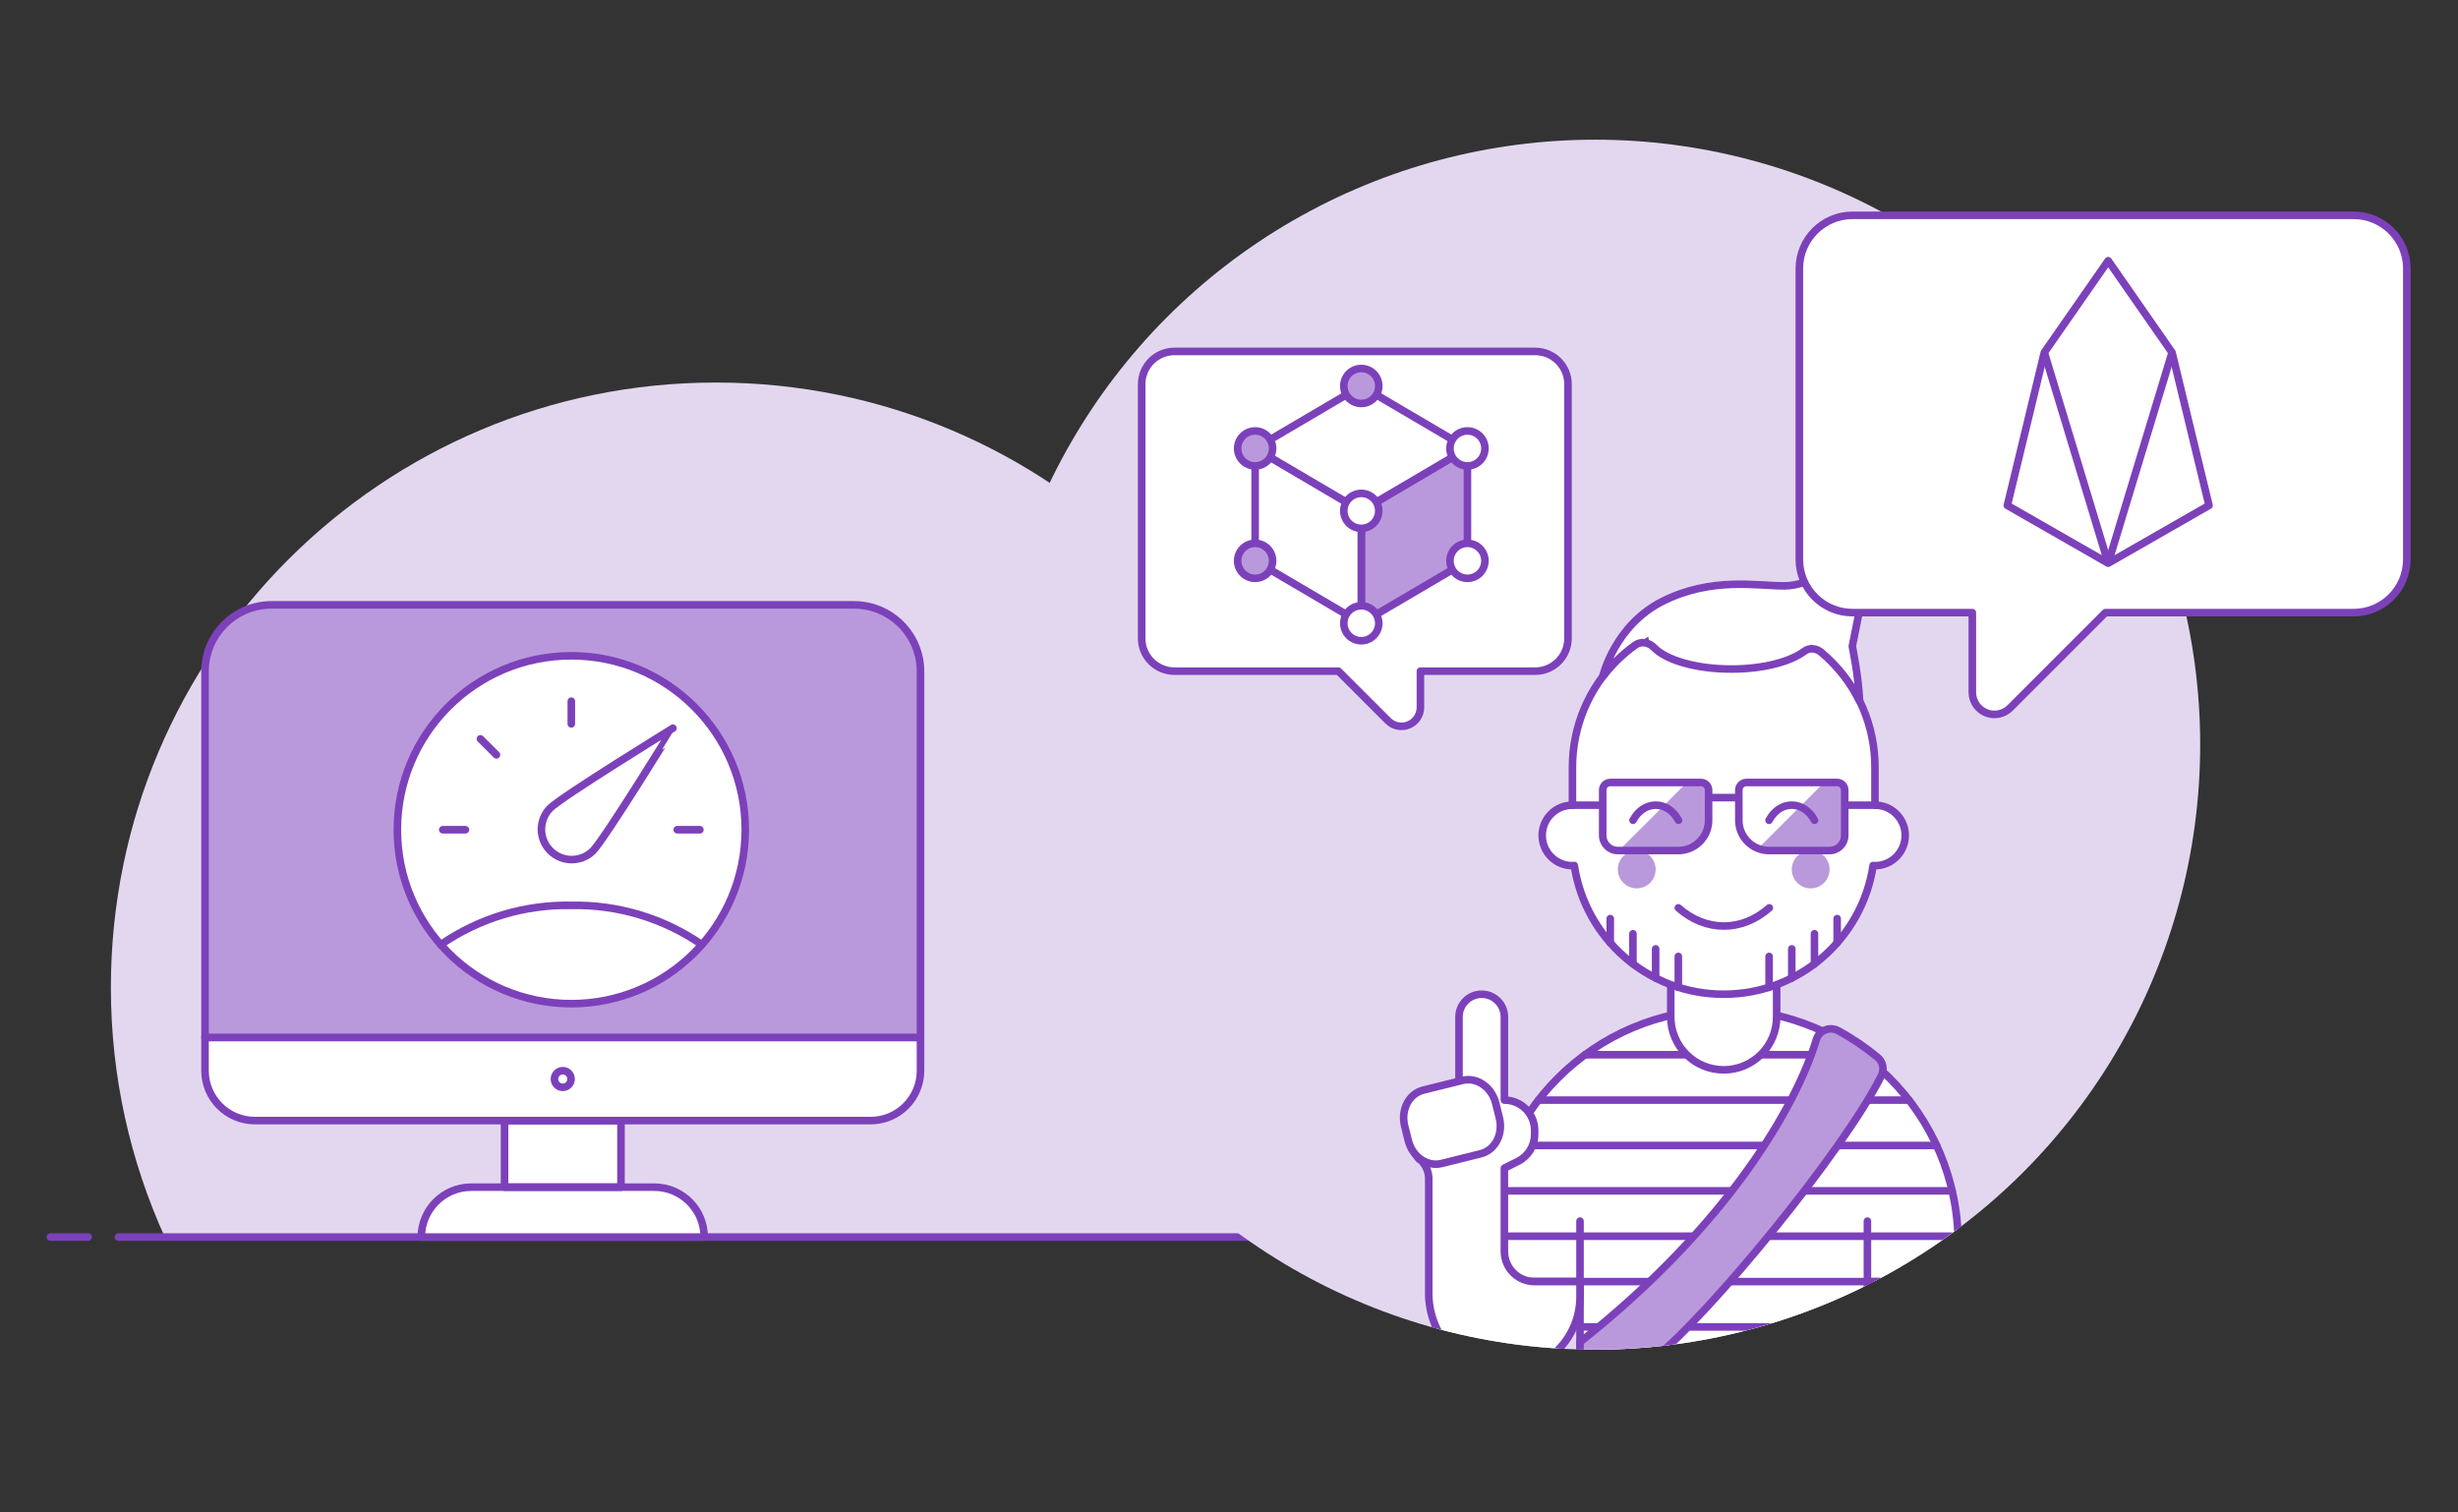 <?xml version="1.0" encoding="utf-8"?>
<!-- Generator: Adobe Illustrator 16.0.3, SVG Export Plug-In . SVG Version: 6.00 Build 0)  -->
<!DOCTYPE svg PUBLIC "-//W3C//DTD SVG 1.1//EN" "http://www.w3.org/Graphics/SVG/1.1/DTD/svg11.dtd">
<svg version="1.1" id="Ebene_1" xmlns="http://www.w3.org/2000/svg" xmlns:xlink="http://www.w3.org/1999/xlink" x="0px" y="0px"
	 width="650px" height="400px" viewBox="0 0 650 400" enable-background="new 0 0 650 400" xml:space="preserve">
<rect x="0" y="0" width="650" height="400" fill="#333333" stroke="none"/>
<g>
	<g>
		<g>
			<g>
				<path fill="#E3D7EF" d="M349.319,261.169c0-88.365-71.637-160-160-160s-160,71.635-160,160c0,23.541,5.125,45.871,14.258,66
					h291.484C344.194,307.04,349.319,284.71,349.319,261.169z"/>
			</g>
			<g>
				
					<line fill="none" stroke="#7C41BA" stroke-width="2" stroke-linecap="round" stroke-linejoin="round" stroke-miterlimit="10" x1="31.319" y1="327.169" x2="343.319" y2="327.169"/>
				
					<line fill="none" stroke="#7C41BA" stroke-width="2" stroke-linecap="round" stroke-linejoin="round" stroke-miterlimit="10" x1="13.319" y1="327.169" x2="23.319" y2="327.169"/>
				
					<line fill="none" stroke="#7C41BA" stroke-width="2" stroke-linecap="round" stroke-linejoin="round" stroke-miterlimit="10" x1="351.319" y1="327.169" x2="361.319" y2="327.169"/>
			</g>
		</g>
	</g>
	<g>
		<g>
			<g>
				<rect x="133.421" y="296.368" fill="#FFFFFF" width="30.797" height="17.602"/>
				
					<path fill="#FFFFFF" stroke="#7C41BA" stroke-width="2" stroke-linecap="round" stroke-linejoin="round" stroke-miterlimit="10" d="
					M186.218,327.169c0-7.291-5.906-13.199-13.199-13.199H124.62c-7.293,0-13.199,5.908-13.199,13.199H186.218z"/>
				
					<rect x="133.421" y="296.368" fill="none" stroke="#7C41BA" stroke-width="2" stroke-linecap="round" stroke-linejoin="round" stroke-miterlimit="10" width="30.797" height="17.602"/>
				
					<path fill="#FFFFFF" stroke="#7C41BA" stroke-width="2" stroke-linecap="round" stroke-linejoin="round" stroke-miterlimit="10" d="
					M230.218,296.368H67.421c-7.293,0-13.203-5.908-13.203-13.199v-8.801h189.203v8.801
					C243.421,290.46,237.511,296.368,230.218,296.368z"/>
				<circle fill="none" stroke="#7C41BA" stroke-width="2" stroke-miterlimit="10" cx="148.819" cy="285.368" r="2.199"/>
				<path fill="#B999DB" d="M71.819,159.97h154c9.719,0,17.602,7.879,17.602,17.6v96.799H54.218v-96.799
					C54.218,167.849,62.101,159.97,71.819,159.97z"/>
				
					<path fill="none" stroke="#7C41BA" stroke-width="2" stroke-linecap="round" stroke-linejoin="round" stroke-miterlimit="10" d="
					M71.819,159.97h154c9.719,0,17.602,7.879,17.602,17.6v96.799H54.218v-96.799C54.218,167.849,62.101,159.97,71.819,159.97z"/>
			</g>
		</g>
	</g>
	<g id="Interface-Essential__x2F__Dashboard__x2F__gauge-dashboard-1_1_">
		<g id="Group_13_1_">
			<g id="gauge-dashboard-1_1_">
				<path id="Oval_3_1_" fill="#FFFFFF" stroke="#7C41BA" stroke-width="2" stroke-linecap="round" stroke-linejoin="round" d="
					M151.081,265.44c25.406,0,46-20.594,46-46s-20.594-46-46-46s-46,20.594-46,46S125.675,265.44,151.081,265.44z"/>
				<path id="Shape_42_1_" fill="#FFFFFF" stroke="#7C41BA" stroke-width="2" stroke-linecap="round" stroke-linejoin="round" d="
					M156.737,225.097c-3.137,3.031-8.125,2.984-11.211-0.102s-3.133-8.07-0.102-11.211c3.125-3.125,32.531-21.203,32.531-21.203
					S159.882,221.972,156.737,225.097z"/>
				<path id="Shape_43_1_" fill="#FFFFFF" stroke="#7C41BA" stroke-width="2" stroke-linecap="round" stroke-linejoin="round" d="
					M117.081,219.44h6"/>
				<path id="Shape_44_1_" fill="#FFFFFF" stroke="#7C41BA" stroke-width="2" stroke-linecap="round" stroke-linejoin="round" d="
					M127.042,195.401l4.238,4.234"/>
				<path id="Shape_45_1_" fill="#FFFFFF" stroke="#7C41BA" stroke-width="2" stroke-linecap="round" stroke-linejoin="round" d="
					M151.081,185.44v6"/>
				<path id="Shape_46_1_" fill="#FFFFFF" stroke="#7C41BA" stroke-width="2" stroke-linecap="round" stroke-linejoin="round" d="
					M185.081,219.44h-6"/>
				<path id="Shape_47_1_" fill="#FFFFFF" stroke="#7C41BA" stroke-width="2" stroke-linecap="round" stroke-linejoin="round" d="
					M185.612,249.839c-10.137-7-22.215-10.633-34.531-10.398c-12.316-0.234-24.395,3.398-34.531,10.398"/>
			</g>
		</g>
	</g>
	<g>
		<circle fill="#E3D7EF" cx="421.823" cy="196.944" r="160"/>
		<g>
			<g>
				<defs>
					<circle id="SVGID_1_" cx="421.823" cy="196.944" r="160"/>
				</defs>
				<clipPath id="SVGID_2_">
					<use xlink:href="#SVGID_1_"  overflow="visible"/>
				</clipPath>
				<g clip-path="url(#SVGID_2_)">
					<g>
						<g>
							<path fill="#FFFFFF" d="M517.823,328.944c0-34.242-27.758-62-62-62s-62,27.758-62,62v10h24v19.999h76v-19.999h24V328.944z"/>
							
								<line fill="none" stroke="#7C41BA" stroke-width="2" stroke-linecap="round" stroke-linejoin="round" stroke-miterlimit="10" x1="417.823" y1="350.943" x2="493.823" y2="350.943"/>
							
								<line fill="none" stroke="#7C41BA" stroke-width="2" stroke-linecap="round" stroke-linejoin="round" stroke-miterlimit="10" x1="393.823" y1="338.944" x2="517.823" y2="338.944"/>
							
								<line fill="none" stroke="#7C41BA" stroke-width="2" stroke-linecap="round" stroke-linejoin="round" stroke-miterlimit="10" x1="393.823" y1="326.944" x2="517.823" y2="326.944"/>
							
								<line fill="none" stroke="#7C41BA" stroke-width="2" stroke-linecap="round" stroke-linejoin="round" stroke-miterlimit="10" x1="395.413" y1="314.944" x2="516.233" y2="314.944"/>
							
								<line fill="none" stroke="#7C41BA" stroke-width="2" stroke-linecap="round" stroke-linejoin="round" stroke-miterlimit="10" x1="399.522" y1="302.944" x2="512.124" y2="302.944"/>
							
								<line fill="none" stroke="#7C41BA" stroke-width="2" stroke-linecap="round" stroke-linejoin="round" stroke-miterlimit="10" x1="406.831" y1="290.944" x2="504.815" y2="290.944"/>
							
								<line fill="none" stroke="#7C41BA" stroke-width="2" stroke-linecap="round" stroke-linejoin="round" stroke-miterlimit="10" x1="419.171" y1="278.944" x2="492.476" y2="278.944"/>
							
								<path fill="none" stroke="#7C41BA" stroke-width="2" stroke-linecap="round" stroke-linejoin="round" stroke-miterlimit="10" d="
								M517.823,328.944c0-34.242-27.758-62-62-62s-62,27.758-62,62v10h24v19.999h76v-19.999h24V328.944z"/>
							
								<line fill="none" stroke="#7C41BA" stroke-width="2" stroke-linecap="round" stroke-linejoin="round" stroke-miterlimit="10" x1="417.823" y1="322.944" x2="417.823" y2="338.944"/>
							
								<line fill="none" stroke="#7C41BA" stroke-width="2" stroke-linecap="round" stroke-linejoin="round" stroke-miterlimit="10" x1="493.823" y1="322.944" x2="493.823" y2="338.944"/>
						</g>
						<g>
							<path fill="#FFFFFF" d="M441.823,268.944c0,7.734,6.27,14,14,14s14-6.266,14-14v-14h-28V268.944z"/>
							
								<path fill="none" stroke="#7C41BA" stroke-width="2" stroke-linecap="round" stroke-linejoin="round" stroke-miterlimit="10" d="
								M441.823,268.944v-14h28v14c0,7.734-6.27,14-14,14S441.823,276.679,441.823,268.944z"/>
						</g>
						<g>
							
								<path fill="#B999DB" stroke="#7C41BA" stroke-width="2" stroke-linecap="round" stroke-linejoin="round" stroke-miterlimit="10" d="
								M417.823,354.943v4h20c14.148-11.367,49.414-54.019,59.684-74.425c0.832-1.652,0.457-3.68-0.969-4.863
								c-3.223-2.672-6.703-5.039-10.41-7.047c-2.227-1.207-5.051-0.152-5.785,2.273
								C475.022,292.487,457.026,323.89,417.823,354.943z"/>
						</g>
					</g>
				</g>
				<path clip-path="url(#SVGID_2_)" fill="#FFFFFF" d="M495.823,212.944v-10c0-22.094-17.91-40-40-40s-40,17.906-40,40v10
					c-4.418,0-8,3.582-8,8s3.582,8,8,8c0.168,0,0.324-0.039,0.492-0.047c2.879,19.258,19.445,34.047,39.508,34.047
					s36.629-14.789,39.508-34.047c0.168,0.008,0.324,0.047,0.492,0.047c4.418,0,8-3.582,8-8S500.241,212.944,495.823,212.944z"/>
				
					<path clip-path="url(#SVGID_2_)" fill="none" stroke="#7C41BA" stroke-width="2" stroke-linecap="round" stroke-linejoin="round" stroke-miterlimit="10" d="
					M495.823,212.944v-10c0-22.094-17.91-40-40-40s-40,17.906-40,40v10c-4.418,0-8,3.582-8,8s3.582,8,8,8
					c0.168,0,0.324-0.039,0.492-0.047c2.879,19.258,19.445,34.047,39.508,34.047s36.629-14.789,39.508-34.047
					c0.168,0.008,0.324,0.047,0.492,0.047c4.418,0,8-3.582,8-8S500.241,212.944,495.823,212.944z"/>
				<circle clip-path="url(#SVGID_2_)" fill="#B999DB" cx="432.823" cy="229.944" r="5"/>
				<circle clip-path="url(#SVGID_2_)" fill="#B999DB" cx="478.823" cy="229.944" r="5"/>
				
					<path clip-path="url(#SVGID_2_)" fill="none" stroke="#7C41BA" stroke-width="2" stroke-linecap="round" stroke-linejoin="round" stroke-miterlimit="10" d="
					M443.823,240.101c7.289,6.418,16.781,6.418,24.066,0"/>
				
					<line clip-path="url(#SVGID_2_)" fill="none" stroke="#7C41BA" stroke-width="2" stroke-linecap="round" stroke-linejoin="round" stroke-miterlimit="10" x1="467.823" y1="261.108" x2="467.823" y2="252.944"/>
				
					<line clip-path="url(#SVGID_2_)" fill="none" stroke="#7C41BA" stroke-width="2" stroke-linecap="round" stroke-linejoin="round" stroke-miterlimit="10" x1="443.823" y1="261.108" x2="443.823" y2="252.944"/>
				
					<line clip-path="url(#SVGID_2_)" fill="none" stroke="#7C41BA" stroke-width="2" stroke-linecap="round" stroke-linejoin="round" stroke-miterlimit="10" x1="473.823" y1="258.667" x2="473.823" y2="250.944"/>
				
					<line clip-path="url(#SVGID_2_)" fill="none" stroke="#7C41BA" stroke-width="2" stroke-linecap="round" stroke-linejoin="round" stroke-miterlimit="10" x1="437.823" y1="258.667" x2="437.823" y2="250.944"/>
				
					<line clip-path="url(#SVGID_2_)" fill="none" stroke="#7C41BA" stroke-width="2" stroke-linecap="round" stroke-linejoin="round" stroke-miterlimit="10" x1="479.823" y1="254.925" x2="479.823" y2="246.944"/>
				
					<line clip-path="url(#SVGID_2_)" fill="none" stroke="#7C41BA" stroke-width="2" stroke-linecap="round" stroke-linejoin="round" stroke-miterlimit="10" x1="431.823" y1="254.925" x2="431.823" y2="246.944"/>
				
					<line clip-path="url(#SVGID_2_)" fill="none" stroke="#7C41BA" stroke-width="2" stroke-linecap="round" stroke-linejoin="round" stroke-miterlimit="10" x1="485.823" y1="249.358" x2="485.823" y2="242.944"/>
				
					<line clip-path="url(#SVGID_2_)" fill="none" stroke="#7C41BA" stroke-width="2" stroke-linecap="round" stroke-linejoin="round" stroke-miterlimit="10" x1="425.823" y1="249.358" x2="425.823" y2="242.944"/>
				
					<line clip-path="url(#SVGID_2_)" fill="none" stroke="#7C41BA" stroke-width="2" stroke-linecap="round" stroke-linejoin="round" stroke-miterlimit="10" x1="451.823" y1="210.944" x2="459.823" y2="210.944"/>
				
					<line clip-path="url(#SVGID_2_)" fill="none" stroke="#7C41BA" stroke-width="2" stroke-linecap="round" stroke-linejoin="round" stroke-miterlimit="10" x1="487.823" y1="212.944" x2="495.823" y2="212.944"/>
				
					<line clip-path="url(#SVGID_2_)" fill="none" stroke="#7C41BA" stroke-width="2" stroke-linecap="round" stroke-linejoin="round" stroke-miterlimit="10" x1="415.823" y1="212.944" x2="423.823" y2="212.944"/>
				
					<path clip-path="url(#SVGID_2_)" fill="#FFFFFF" stroke="#7C41BA" stroke-width="2" stroke-linecap="round" stroke-linejoin="round" stroke-miterlimit="10" d="
					M405.823,338.944c-4.418,0-8-3.582-8-8v-18v-2v-2l3.578-1.789c2.711-1.352,4.422-4.125,4.422-7.156v-1.055c0-4.418-3.582-8-8-8
					v-22c0-3.313-2.688-6-6-6s-6,2.688-6,6v22h-12v11.172c0,4,2,4.828,2,4.828c1.281,1.281,2,3.016,2,4.828v1.172v29.108
					c0,10.438,7.609,19.781,18,20.793c11.922,1.164,22-8.215,22-19.902v-3.999H405.823z"/>
				<path clip-path="url(#SVGID_2_)" fill="#FFFFFF" d="M381.226,307.71l10.324-2.57c3.801-0.945,6.016-5.188,4.949-9.477
					l-0.965-3.883c-1.066-4.285-5.012-6.992-8.813-6.047l-10.324,2.566c-3.801,0.945-6.016,5.188-4.949,9.473l0.965,3.883
					C373.479,305.944,377.425,308.655,381.226,307.71z"/>
				
					<path clip-path="url(#SVGID_2_)" fill="#FFFFFF" stroke="#7C41BA" stroke-width="2" stroke-linecap="round" stroke-linejoin="round" stroke-miterlimit="10" d="
					M381.226,307.71l10.324-2.57c3.801-0.945,6.016-5.188,4.949-9.477l-0.965-3.883c-1.066-4.285-5.012-6.992-8.813-6.047
					l-10.324,2.566c-3.801,0.945-6.016,5.188-4.949,9.473l0.965,3.883C373.479,305.944,377.425,308.655,381.226,307.71z"/>
				<path clip-path="url(#SVGID_2_)" fill="#B999DB" d="M443.823,224.944h-16c-2.211,0-4-1.789-4-4v-12c0-1.102,0.895-2,2-2h24
					c1.105,0,2,0.898,2,2v8C451.823,221.362,448.241,224.944,443.823,224.944z"/>
				<path clip-path="url(#SVGID_2_)" fill="#FFFFFF" d="M446.104,206.944l-18,18h-0.281c-2.199,0-4-1.797-4-4v-12
					c0-1.117,0.879-2,2-2H446.104z"/>
				<path clip-path="url(#SVGID_2_)" fill="#B999DB" d="M487.823,208.944v12c0,2.203-1.801,4-4,4h-16c-1,0-2-0.199-2.879-0.559
					c-3-1.16-5.121-4.043-5.121-7.441v-8c0-1.117,0.879-2,2-2h24C486.944,206.944,487.823,207.827,487.823,208.944z"/>
				<path clip-path="url(#SVGID_2_)" fill="#FFFFFF" d="M482.382,206.944l-17.438,17.441c-3-1.16-5.121-4.043-5.121-7.441v-8
					c0-1.117,0.879-2,2-2H482.382z"/>
				
					<path clip-path="url(#SVGID_2_)" fill="none" stroke="#7C41BA" stroke-width="2" stroke-linecap="round" stroke-linejoin="round" stroke-miterlimit="10" d="
					M443.823,224.944h-16c-2.211,0-4-1.789-4-4v-12c0-1.102,0.895-2,2-2h24c1.105,0,2,0.898,2,2v8
					C451.823,221.362,448.241,224.944,443.823,224.944z"/>
				
					<path clip-path="url(#SVGID_2_)" fill="none" stroke="#7C41BA" stroke-width="2" stroke-linecap="round" stroke-linejoin="round" stroke-miterlimit="10" d="
					M467.823,224.944h16c2.211,0,4-1.789,4-4v-12c0-1.102-0.895-2-2-2h-24c-1.105,0-2,0.898-2,2v8
					C459.823,221.362,463.405,224.944,467.823,224.944z"/>
				
					<path clip-path="url(#SVGID_2_)" fill="none" stroke="#7C41BA" stroke-width="2" stroke-linecap="round" stroke-linejoin="round" stroke-miterlimit="10" d="
					M443.874,216.944c-1.238-2.352-3.414-4.012-6.016-4.012s-4.781,1.66-6.02,4.012"/>
				
					<path clip-path="url(#SVGID_2_)" fill="none" stroke="#7C41BA" stroke-width="2" stroke-linecap="round" stroke-linejoin="round" stroke-miterlimit="10" d="
					M479.839,216.944c-1.238-2.352-3.414-4.012-6.016-4.012s-4.777,1.66-6.016,4.012"/>
			</g>
			<path fill="#FFFFFF" d="M301.905,101.616c0-4.789,3.883-8.672,8.672-8.672h95.395c4.793,0,8.676,3.883,8.676,8.672v67.211
				c0,4.789-3.883,8.672-8.676,8.672H375.62v9.586c0,2.027-1.223,3.852-3.094,4.629s-4.027,0.348-5.461-1.086l-13.125-13.129
				h-43.363c-4.789,0-8.672-3.883-8.672-8.672V101.616z"/>
			<path fill="none" stroke="#7C41BA" stroke-width="2" stroke-linejoin="round" stroke-miterlimit="10" d="M301.905,101.616
				c0-4.789,3.883-8.672,8.672-8.672h95.395c4.793,0,8.676,3.883,8.676,8.672v67.211c0,4.789-3.883,8.672-8.676,8.672H375.62v9.586
				c0,2.027-1.223,3.852-3.094,4.629s-4.027,0.348-5.461-1.086l-13.125-13.129h-43.363c-4.789,0-8.672-3.883-8.672-8.672V101.616z"
				/>
			<path fill="#FFFFFF" d="M491.823,160.944h-6v-12c0,0-6.625,6-14,6s-19.125-2.375-32,4s-16,20-16,20l0.047,0.008
				c3.23-4.297,7.34-7.871,12.008-10.582c0.543,4.77,10.145,8.574,21.945,8.574c10.031,0,18.477-2.75,21.125-6.504
				c5.371,3.844,9.809,8.918,12.75,14.895c0.063-0.125,0.133-0.246,0.125-0.391c-0.25-6.375-2-14-2-14L491.823,160.944z"/>
			<path fill="none" stroke="#7C41BA" stroke-width="2" stroke-linecap="round" stroke-linejoin="round" stroke-miterlimit="10" d="
				M491.741,185.335c-0.25-6.375-1.918-14.391-1.918-14.391l2-10h-6v-12c0,0-6.625,6-14,6s-19.125-2.375-32,4s-16,20-16,20
				c2.398-3.188,5.309-5.977,8.559-8.313c1.582-1.137,3.66-0.766,5.016,0.633c3.223,3.328,11.145,5.68,20.426,5.68
				c8.359,0,15.617-1.906,19.336-4.719c1.32-0.996,3.184-0.781,4.449,0.281C485.8,176.038,489.3,180.374,491.741,185.335z"/>
			<path fill="#FFFFFF" stroke="#7C41BA" stroke-width="2" stroke-linejoin="round" stroke-miterlimit="10" d="M636.468,71.022
				c0-7.773-6.301-14.078-14.074-14.078H489.897c-7.773,0-14.074,6.305-14.074,14.078v76.926c0,7.773,6.301,14.074,14.074,14.074
				h31.672v21.074c0,2.363,1.426,4.496,3.613,5.402c2.184,0.906,4.699,0.406,6.371-1.266l25.207-25.211h65.633
				c7.773,0,14.074-6.301,14.074-14.074V71.022z"/>
			
				<line fill="none" stroke="#7C41BA" stroke-width="2" stroke-linejoin="round" stroke-miterlimit="10" x1="574.382" y1="93.222" x2="557.495" y2="148.952"/>
			<polyline fill="none" stroke="#7C41BA" stroke-width="2" stroke-linejoin="round" stroke-miterlimit="10" points="
				557.495,148.952 530.827,133.671 540.604,93.222 557.495,68.952 574.382,93.222 584.159,133.671 557.495,148.952 
				584.159,133.671 			"/>
			
				<line fill="none" stroke="#7C41BA" stroke-width="2" stroke-linejoin="round" stroke-miterlimit="10" x1="557.495" y1="148.952" x2="540.604" y2="93.222"/>
		</g>
		<g>
			
				<polygon fill="#B999DB" stroke="#7C41BA" stroke-width="2" stroke-linecap="round" stroke-linejoin="round" stroke-miterlimit="10" points="
				359.983,135.112 359.983,164.835 388.054,148.323 388.054,118.597 			"/>
			
				<polygon fill="#FFFFFF" stroke="#7C41BA" stroke-width="2" stroke-linecap="round" stroke-linejoin="round" stroke-miterlimit="10" points="
				331.909,118.597 331.909,148.323 359.983,164.835 359.983,135.112 			"/>
			
				<polygon fill="#FFFFFF" stroke="#7C41BA" stroke-width="2" stroke-linecap="round" stroke-linejoin="round" stroke-miterlimit="10" points="
				331.909,118.597 359.983,135.112 388.054,118.597 359.983,102.085 			"/>
			<path fill="#B999DB" stroke="#7C41BA" stroke-width="2" stroke-linejoin="round" stroke-miterlimit="10" d="M364.604,102.085
				c0,2.555-2.07,4.621-4.621,4.621c-2.555,0-4.625-2.066-4.625-4.621s2.07-4.625,4.625-4.625
				C362.534,97.46,364.604,99.53,364.604,102.085z"/>
			<path fill="#FFFFFF" stroke="#7C41BA" stroke-width="2" stroke-linejoin="round" stroke-miterlimit="10" d="M364.604,135.112
				c0,2.555-2.07,4.621-4.621,4.621c-2.555,0-4.625-2.066-4.625-4.621s2.07-4.625,4.625-4.625
				C362.534,130.487,364.604,132.558,364.604,135.112z"/>
			
				<circle fill="#FFFFFF" stroke="#7C41BA" stroke-width="2" stroke-linejoin="round" stroke-miterlimit="10" cx="359.981" cy="164.835" r="4.623"/>
			<path fill="#FFFFFF" stroke="#7C41BA" stroke-width="2" stroke-linejoin="round" stroke-miterlimit="10" d="M392.679,118.597
				c0,2.555-2.066,4.625-4.625,4.625c-2.551,0-4.621-2.07-4.621-4.625s2.07-4.625,4.621-4.625
				C390.612,113.972,392.679,116.042,392.679,118.597z"/>
			
				<circle fill="#B999DB" stroke="#7C41BA" stroke-width="2" stroke-linejoin="round" stroke-miterlimit="10" cx="331.907" cy="118.597" r="4.623"/>
			<path fill="#FFFFFF" stroke="#7C41BA" stroke-width="2" stroke-linejoin="round" stroke-miterlimit="10" d="M392.679,148.323
				c0,2.555-2.066,4.625-4.625,4.625c-2.551,0-4.621-2.07-4.621-4.625c0-2.551,2.07-4.625,4.621-4.625
				C390.612,143.698,392.679,145.772,392.679,148.323z"/>
			<path fill="#B999DB" stroke="#7C41BA" stroke-width="2" stroke-linejoin="round" stroke-miterlimit="10" d="M336.53,148.323
				c0,2.555-2.066,4.625-4.621,4.625s-4.625-2.07-4.625-4.625c0-2.551,2.07-4.625,4.625-4.625S336.53,145.772,336.53,148.323z"/>
		</g>
	</g>
</g>
</svg>
